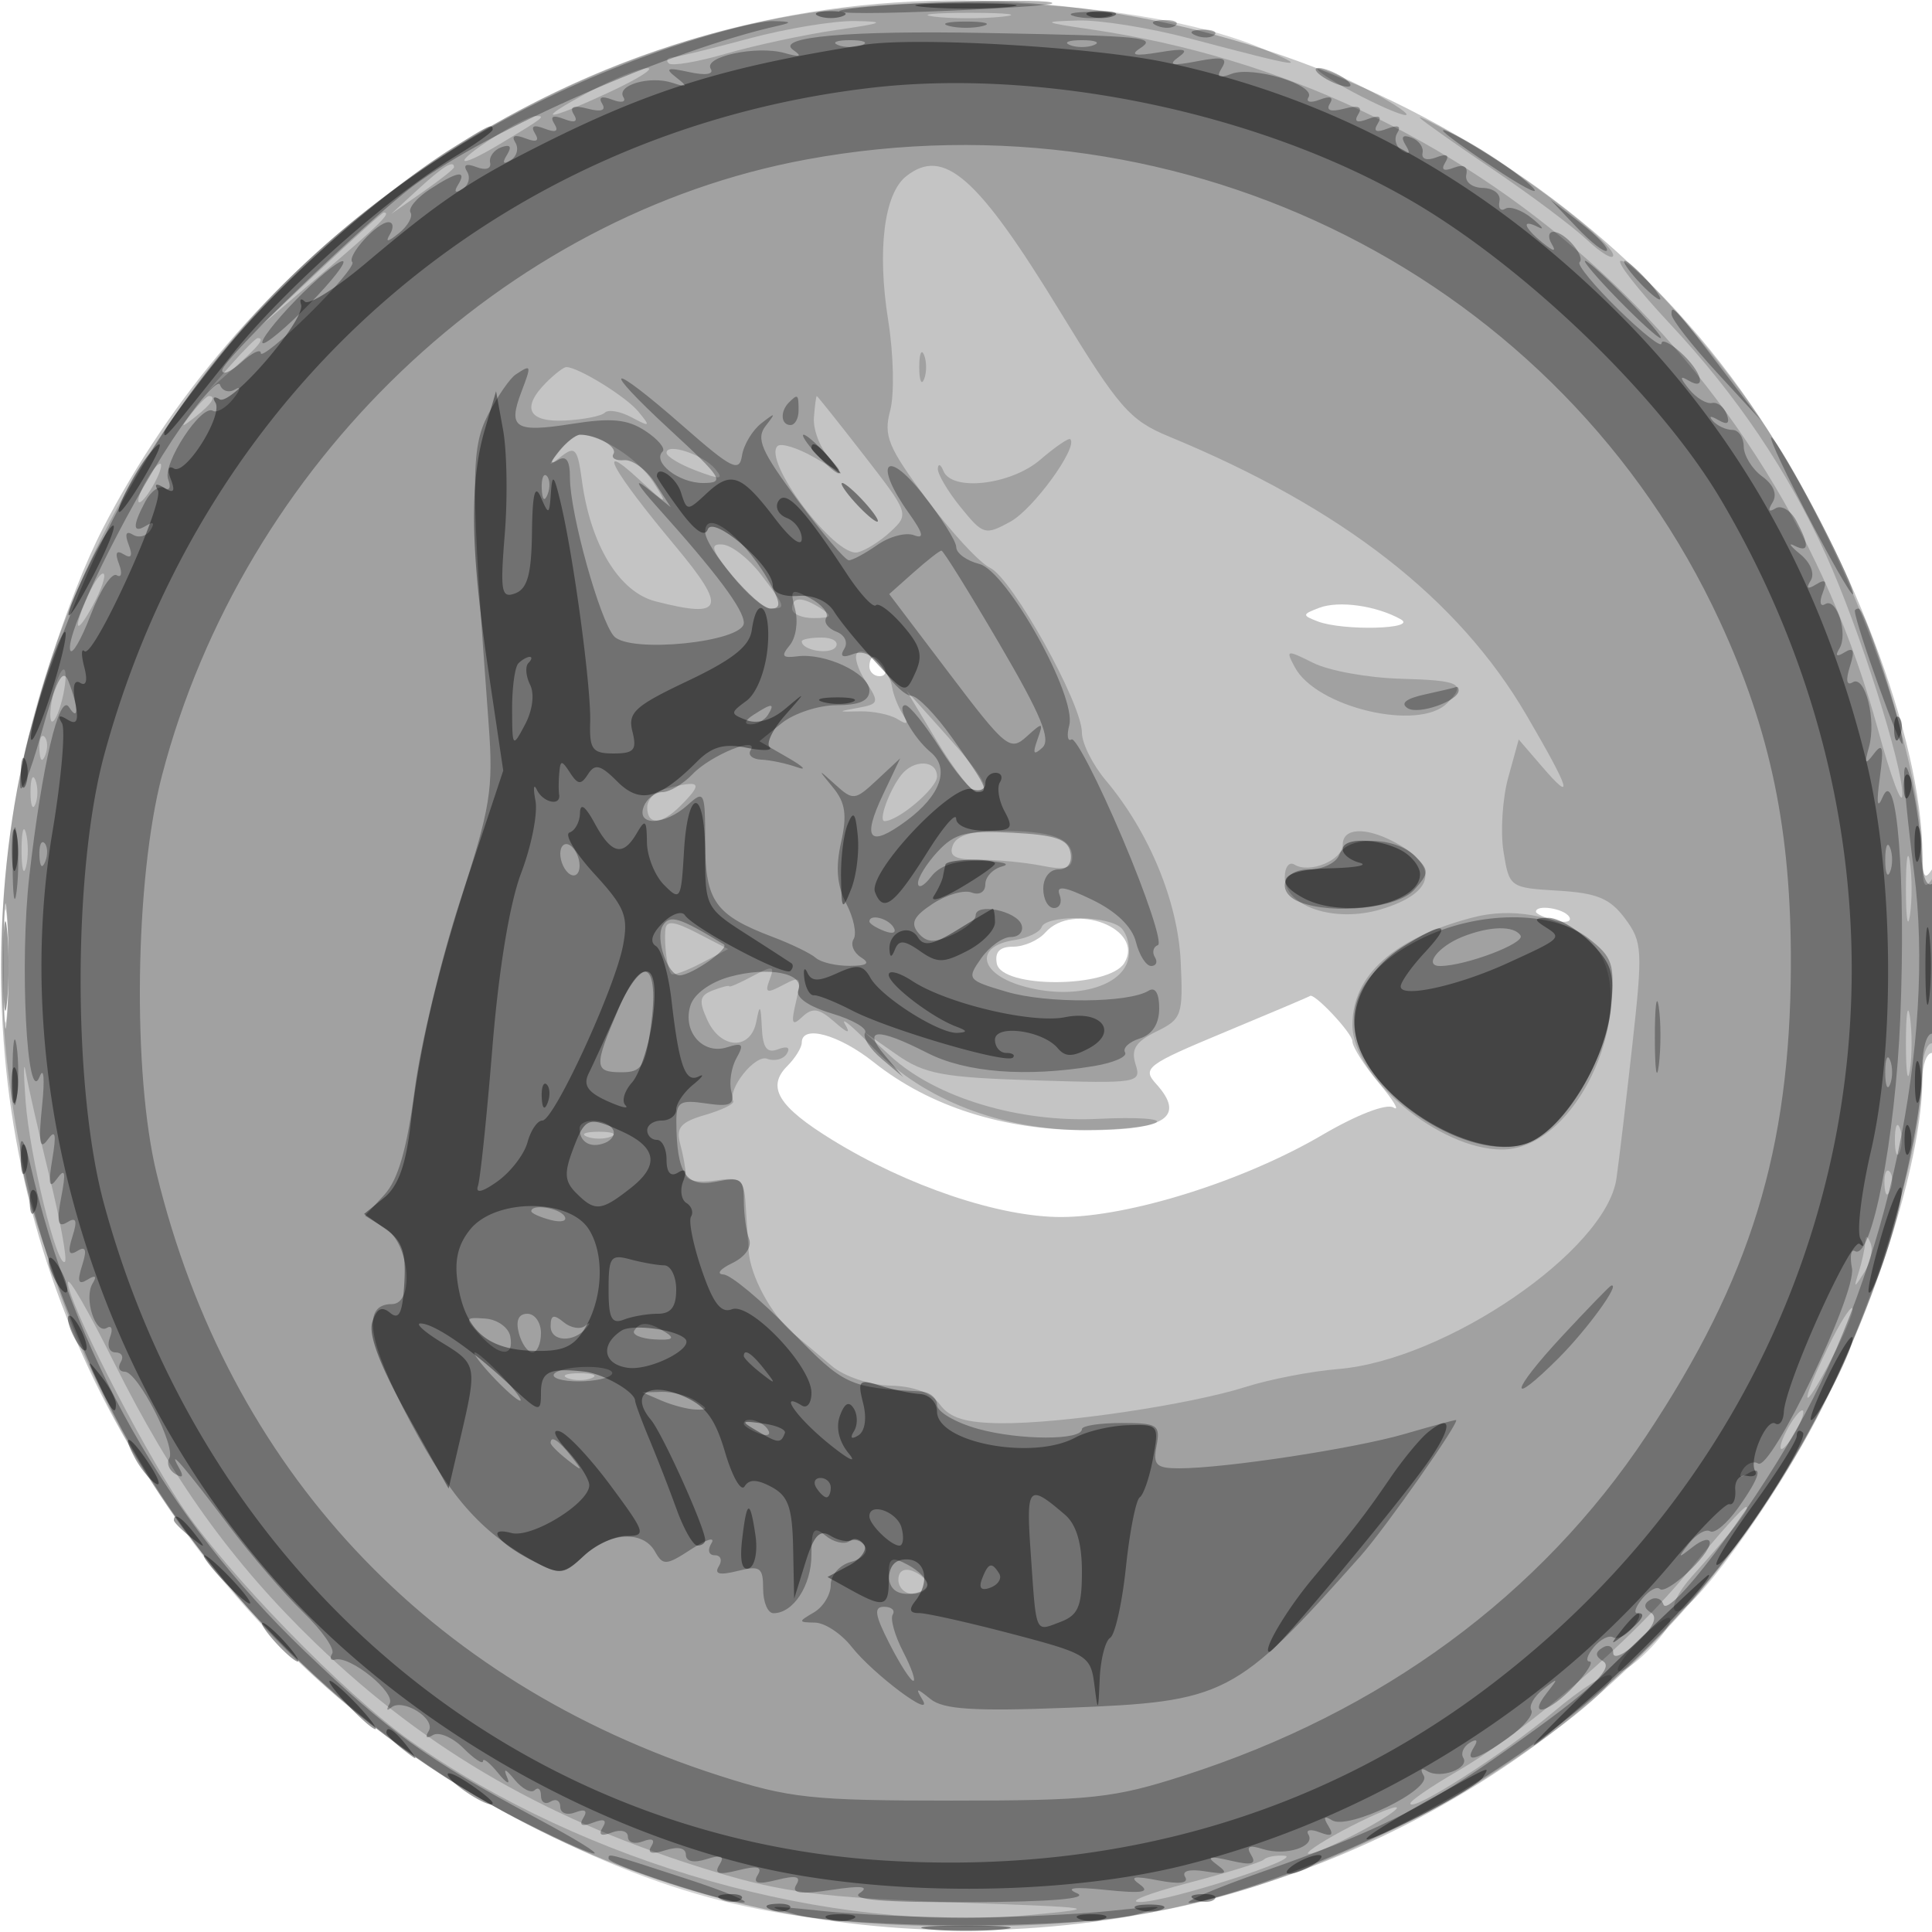 <svg xmlns="http://www.w3.org/2000/svg" width="200" height="200" fill="#000000"><path fill-opacity=".231" fill-rule="evenodd" d="M82 1.58C51.971 7.038 24.775 27.297 10.626 54.746c-3.602 6.987-7.72 19.883-9.134 28.605-5.343 32.942 4.864 64.282 28.546 87.649 48.053 47.414 128.135 34.545 158.687-25.5C194.632 133.89 199 119.543 199 111.75c0-1.512.45-2.75 1-2.75.603 0 .994-4.073.985-10.25-.011-6.987-.324-9.773-.985-8.75-.745 1.152-.973.805-.986-1.5-.065-12.178-7.541-31.779-17.819-46.716C160.15 11.195 119.574-5.25 82 1.58m54.573 61.34c-1.787.677-1.799.779-.168 1.405 2.622 1.007 10.44.806 8.595-.22-2.531-1.409-6.401-1.953-8.427-1.185M90 69c0 .55.477 1 1.059 1s.781-.45.441-1-.816-1-1.059-1-.441.45-.441 1M.37 100c0 5.775.165 8.138.367 5.25s.202-7.612 0-10.5S.37 94.225.37 100M159 94.383c0 .211.901.619 2.001.907 1.101.288 1.75.115 1.441-.383-.538-.871-3.442-1.313-3.442-.524m-50.789 2.155c-.71.804-2.205 1.462-3.324 1.462-1.399 0-1.928.546-1.697 1.75.5 2.595 11.604 2.546 13.201-.059 2.169-3.537-5.302-6.417-8.18-3.153m18.592 10.301c-8.11 3.375-8.592 3.737-7.129 5.353 3.084 3.408 1.016 4.808-7.105 4.808-8.661 0-16.332-2.441-22.118-7.039-3.616-2.874-7.451-3.92-7.451-2.032 0 .51-.674 1.602-1.497 2.425-2.18 2.18-.948 4.201 4.669 7.657 7.776 4.785 17.301 7.991 23.697 7.976 7.063-.016 18.874-3.727 26.978-8.477 3.621-2.122 6.684-3.303 7.412-2.858.683.418.003-.718-1.509-2.523s-2.75-3.758-2.75-4.338c0-.837-4.022-5.113-4.403-4.681-.053.061-4.011 1.739-8.794 3.729"/><path fill-opacity=".179" fill-rule="evenodd" d="M82.432 1.56C62.904 4.842 44.311 14.645 29.478 29.478 6.559 52.397-3.679 83.846 1.473 115.5c5.211 32.017 24.445 58.604 53.027 73.3 15.497 7.968 26.763 10.597 45.5 10.619 18.271.021 29.896-2.77 46.498-11.166 8.683-4.392 21.41-13.679 20.285-14.803-.378-.378-3.071 1.325-5.985 3.785-5.08 4.288-14.798 10.497-14.798 9.455 0-.275 2.138-1.742 4.75-3.261 7.475-4.345 18.365-13.769 24.15-20.899 2.914-3.591 5.548-6.53 5.854-6.53.567 0-1.261 2.341-5.652 7.24-1.351 1.506-2.121 3.075-1.711 3.485 1.209 1.209 10.371-11.348 15.096-20.69 5.719-11.305 10.513-27.313 10.513-35.1 0-1.614.45-2.935 1-2.935.596 0 .994-3.74.985-9.25-.011-6.342-.32-8.778-.985-7.75-.738 1.142-.973.739-.985-1.685-.056-11.729-7.737-32.627-17.023-46.315-4.543-6.696-12.8-16-14.199-16-.562 0 1.719 2.93 5.069 6.512 6.921 7.398 12.224 15.257 16.188 23.988 3.409 7.511 7.974 21.884 7.877 24.802-.041 1.209-1.177-1.852-2.526-6.802-10.483-38.478-42.142-66.664-81.364-72.441-5.188-.764-5.279-.823-1.447-.937 2.25-.067 7.425.761 11.5 1.84 11.735 3.106 12.717 3.244 7.606 1.072C119.84.418 98.403-1.125 82.432 1.56m14.296.162c1.775.221 4.925.224 7 .008 2.074-.217.622-.397-3.228-.402-3.85-.004-5.548.173-3.772.394M77.5 4c-3.85 1.037-7.412 1.911-7.917 1.942-.504.032-.665.31-.357.617.307.308 2.987-.147 5.955-1.009 2.968-.863 8.079-1.96 11.358-2.438 4.966-.723 5.294-.879 1.961-.932-2.2-.036-7.15.783-11 1.82M61 9.5c-5.902 3.16-4.629 3.166 2.151.01C66.093 8.14 67.825 7.035 67 7.055c-.825.019-3.525 1.12-6 2.445m79 0c2.475 1.325 4.95 2.41 5.5 2.41s-1.025-1.085-3.5-2.41-4.95-2.41-5.5-2.41 1.025 1.085 3.5 2.41m-88.75 4.615c-4.513 2.89-4.094 3.555.5.793 4.649-2.796 4.796-2.912 3.667-2.891-.504.009-2.379.953-4.167 2.098M147 12.213c.275.313 3.65 2.695 7.5 5.294s8.238 5.882 9.75 7.296 2.75 2.144 2.75 1.621c0-1.262-9.237-8.376-15.5-11.937-2.75-1.564-4.775-2.587-4.5-2.274m-103.694 7.36L40.5 22.146l3.25-2.261c1.788-1.244 3.25-2.401 3.25-2.573 0-.789-1.106-.112-3.694 2.261m50.497-1.323c-2.287 1.809-3.014 7.667-1.855 14.927.559 3.498.65 7.669.204 9.326-.704 2.614-.221 3.786 3.771 9.168 2.517 3.393 5.477 6.596 6.577 7.116 2.284 1.079 9.5 14.036 9.5 17.057 0 1.101 1.112 3.324 2.471 4.939 4.485 5.33 7.467 12.55 7.757 18.778.257 5.538.119 5.934-2.521 7.224-2.14 1.046-2.644 1.837-2.154 3.381.619 1.951.286 2.005-10.377 1.675-9.579-.297-11.45-.644-14.346-2.664l-3.33-2.323 2.701 2.483c4.666 4.289 13.281 6.891 21.479 6.486 3.949-.195 6.649-.017 6 .396s-3.976.757-7.392.766c-8.505.021-16.694-3.134-21.745-8.377-2.176-2.26-3.561-3.433-3.078-2.608.63 1.075.317 1.008-1.107-.236-1.585-1.387-2.25-1.488-3.301-.5-1.075 1.01-1.194.724-.654-1.566.606-2.569.494-2.713-1.348-1.727-1.685.901-1.908.81-1.381-.564.554-1.443.342-1.486-1.772-.354-1.321.707-2.402 1.18-2.402 1.051 0-.128-.761.059-1.69.416-1.396.535-1.499 1.07-.59 3.064 1.398 3.069 4.496 3.17 5.074.166.358-1.857.457-1.751.57.607.102 2.143.524 2.708 1.688 2.261.944-.362 1.296-.181.899.462-.359.581-1.276.817-2.037.525-1.243-.477-4.124 3.133-3.508 4.395.135.275-1.172.912-2.904 1.416-2.54.738-3.04 1.318-2.589 3 .308 1.146.566 2.569.573 3.161.008.626 1.27.892 3.014.636 2.707-.397 3.018-.16 3.185 2.424l.315 4.863c.168 2.571 2.327 6.584 4.573 8.5.967.825 2.792 2.365 4.055 3.422 1.298 1.086 3.93 1.963 6.053 2.017 2.438.061 4.238.752 5.128 1.969 1.007 1.377 2.673 1.888 6.281 1.924 6.242.062 19.565-1.915 25.41-3.771 2.475-.785 6.75-1.611 9.5-1.835 11.152-.908 27.769-12.276 28.833-19.726.275-1.925 1.02-8.187 1.655-13.916 1.079-9.733 1.029-10.585-.768-13-1.549-2.082-2.9-2.642-6.951-2.882-4.966-.294-5.036-.345-5.627-4.038-.329-2.057-.109-5.511.489-7.676l1.087-3.936 2.391 2.78c3.406 3.96 2.972 2.513-1.586-5.293-7.052-12.074-19.084-21.452-37.023-28.855-4.055-1.673-5.171-2.956-11.293-12.982-8.511-13.938-12.025-17.021-15.904-13.952m-60.824 9.828L26.5 34.157l6.75-5.756C39.356 23.194 40.564 22 39.729 22c-.15 0-3.187 2.735-6.75 6.078m-9.055 9.672L21.5 40.5l2.75-2.424C26.82 35.81 27.459 35 26.674 35c-.179 0-1.416 1.237-2.75 2.75m71.234.25c0 1.375.227 1.938.504 1.25.278-.687.278-1.812 0-2.5-.277-.687-.504-.125-.504 1.25m-38.587 1.571c-2.642 2.643-1.911 4.153 1.916 3.962 1.918-.095 3.777-.464 4.131-.818.355-.355 1.598-.137 2.763.484 1.936 1.031 1.996.979.692-.601C64.797 41.051 59.852 38 58.621 38c-.263 0-1.185.707-2.05 1.571M19.872 42.75c-1.243 1.586-1.208 1.621.378.378C21.916 41.821 22.445 41 21.622 41c-.207 0-.995.788-1.75 1.75m64.386.471c-.092 1.222.593 3.062 1.522 4.089 1.648 1.82 1.611 1.821-1.481.047-1.743-1.001-3.46-1.529-3.815-1.174-1.548 1.548 5.956 11.506 8.286 10.996.806-.176 2.348-1.143 3.426-2.147 1.936-1.804 1.9-1.905-2.778-7.93C86.812 43.746 84.622 41 84.552 41s-.202 1-.294 2.221M57.872 46.75c-1.219 1.555-1.192 1.609.245.488 1.414-1.104 1.68-.791 2.122 2.5.899 6.683 3.86 11.547 7.616 12.512 7.08 1.818 7.456.752 2.029-5.75-6.461-7.74-8.3-11.063-3.876-7 3.109 2.855 3.187 2.874 1.616.404C66.129 47.555 62.196 45 60.075 45c-.456 0-1.448.788-2.203 1.75m49.822.835c-3.04 2.617-9.159 3.327-10.032 1.165-.277-.687-.537-.8-.578-.25s1.019 2.35 2.355 4c2.329 2.875 2.544 2.937 5.164 1.5 2.375-1.303 7.024-7.71 6.194-8.535-.163-.162-1.56.792-3.103 2.12M69 46.874c0 .378 1.383 1.21 3.073 1.848 2.539.958 2.881.928 1.968-.173C72.809 47.065 69 45.8 69 46.874M15 50c-.589 1.1-.845 2-.57 2s.981-.9 1.57-2 .845-2 .57-2-.981.9-1.57 2m73.5 2c.995 1.1 2.035 2 2.31 2s-.315-.9-1.31-2-2.035-2-2.31-2 .315.9 1.31 2m-12.697 7.62c1.483 1.859 3.26 3.38 3.947 3.38 1.655 0 1.618-.13-1-3.556-1.237-1.619-3.014-3.003-3.947-3.074-1.37-.105-1.177.522 1 3.25M9.162 61.543c-1.675 3.677-1.355 4.462.456 1.119.846-1.562 1.351-3.026 1.123-3.255-.229-.228-.939.733-1.579 2.136M82 63c0 .55 1.013.993 2.25.985 1.819-.013 1.963-.201.75-.985-1.939-1.253-3-1.253-3 0m1 3.393c0 .949 2.993 1.427 3.527.563.325-.526-.336-.956-1.468-.956S83 66.177 83 66.393m5.743 1.198c-.352.351.043 1.679.876 2.951 1.425 2.174 1.377 2.337-.802 2.735-2.169.395-2.157.418.184.36 1.375-.035 3.132.327 3.904.804 1.05.649 1.183.513.528-.536-.482-.773-.972-2.034-1.088-2.802-.282-1.863-2.798-4.316-3.602-3.512m45.295 1.479c2.229 4.167 12.82 6.672 15.762 3.73 2.036-2.036 1.405-2.367-4.855-2.54-3.33-.093-7.376-.828-8.992-1.633-2.792-1.393-2.887-1.372-1.915.443M5.571 71.571c-.367 1.466-.475 2.858-.24 3.094.236.235.73-.771 1.098-2.236.367-1.466.475-2.858.24-3.094-.236-.235-.73.771-1.098 2.236m91.437 5.179c1.74 2.888 3.575 5.25 4.078 5.25 1.652 0 .884-1.439-3.206-6l-4.035-4.5zm-92.929.833c.048 1.165.285 1.402.604.605.289-.722.253-1.585-.079-1.917s-.568.258-.525 1.312m89.199 2.667C92.043 81.846 90.907 85 91.567 85 92.983 85 97 81.588 97 80.385c0-1.726-2.424-1.814-3.722-.135M3.158 82c0 1.375.227 1.938.504 1.25.278-.687.278-1.812 0-2.5-.277-.687-.504-.125-.504 1.25m65.592-.311c-.963.252-1.75 1.1-1.75 1.884 0 1.874 1.472 1.812 3.429-.144 2.444-2.445 2.157-2.742-1.679-1.74M2.232 88c0 1.925.206 2.713.457 1.75.252-.963.252-2.537 0-3.5-.251-.963-.457-.175-.457 1.75m96.406-.5c-.441 1.149.207 1.5 2.768 1.5 1.839 0 4.75.281 6.469.625 2.402.48 3.125.274 3.125-.893 0-1.959-2.116-2.732-7.475-2.732-2.91 0-4.498.488-4.887 1.5M139 87.433c0 1.606-3.437 3.033-4.991 2.073-.555-.343-1.009.248-1.009 1.314 0 3.025 5.166 4.746 9.948 3.314 5.602-1.679 6.148-4.468 1.368-6.984-2.981-1.569-5.316-1.445-5.316.283M197.3 92c0 3.025.187 4.263.416 2.75s.229-3.987 0-5.5-.416-.275-.416 2.75M.36 100c0 5.225.169 7.362.375 4.75s.206-6.888 0-9.5S.36 94.775.36 100m152.14-5.034c-8.193 2.133-12.5 5.969-12.5 11.134 0 5.399 9.005 12.9 15.487 12.9 8.554 0 15.23-17.309 8.513-22.073-3.124-2.216-7.594-2.978-11.5-1.961m-83.618 1.258c-.148 1.587.202 4.166.625 4.604.174.181 1.566-.326 3.093-1.127l2.777-1.455-3.188-1.648c-2.417-1.25-3.218-1.34-3.307-.374m38.951-.253c-.183.534-1.458 1.141-2.833 1.349-4.096.618-3.679 3.396.706 4.71 5.312 1.592 10.677.157 11.131-2.976.186-1.28-.264-2.709-1-3.176-1.838-1.165-7.595-1.098-8.004.093M197.3 108c0 3.025.187 4.263.416 2.75s.229-3.987 0-5.5-.416-.275-.416 2.75M2.65 114c.422 5.698 3.291 17.392 4.075 16.609.245-.245-.473-4.195-1.594-8.777C4.009 117.249 2.9 112.375 2.666 111s-.241-.025-.016 3m193.508 4c0 1.375.227 1.938.504 1.25.278-.687.278-1.812 0-2.5-.277-.687-.504-.125-.504 1.25m-135.408-.338c.688.278 1.813.278 2.5 0 .688-.277.125-.504-1.25-.504s-1.937.227-1.25.504m134.329 4.921c.048 1.165.285 1.402.604.605.289-.722.253-1.585-.079-1.917s-.568.258-.525 1.312m-2 6.085c-.043.643-.338 1.993-.655 3-.547 1.741-.518 1.744.571.044.631-.983.925-2.333.655-3-.355-.875-.514-.887-.571-.044M7.034 132.76c-.051 1.897 7.333 16.446 11.658 22.969 4.615 6.96 16.966 19.668 23.808 24.497 18.081 12.759 43.54 19.947 63.885 18.036 7.863-.738 7.618-.78-7.885-1.339-13.214-.476-17.48-1.026-24.5-3.154-16.941-5.136-29.721-12.451-41.321-23.649-8.677-8.375-14.907-17.058-20.895-29.12-2.593-5.225-4.731-8.933-4.75-8.24m182.155 6.789c-3.013 6.2-2.677 7.068.426 1.103 1.388-2.666 2.352-5.019 2.142-5.228s-1.365 1.647-2.568 4.125M58.75 142.662c.688.278 1.813.278 2.5 0 .688-.277.125-.504-1.25-.504s-1.937.227-1.25.504M185 148c-.589 1.1-.845 2-.57 2s.981-.9 1.57-2 .845-2 .57-2-.981.9-1.57 2m-92 15.531c0 .808.675 1.469 1.5 1.469s1.5-.402 1.5-.893-.675-1.152-1.5-1.469c-.914-.35-1.5-.001-1.5.893m76.49 6.479c-1.575 1.645-2.408 2.99-1.851 2.99 1.286 0 5.869-4.826 5.209-5.486-.272-.271-1.783.852-3.358 2.496M139 189.5c-2.475 1.325-4.05 2.41-3.5 2.41s3.025-1.085 5.5-2.41 4.05-2.41 3.5-2.41-3.025 1.085-5.5 2.41m-8.17 3.004c-.278.277-3.84 1.377-7.917 2.445s-6.288 1.943-4.913 1.946c2.864.005 17.325-4.643 14.917-4.795-.871-.055-1.81.127-2.087.404"/><path fill-opacity=".298" fill-rule="evenodd" d="M87.5.981c-2.2.384 1.625.483 8.5.221 6.875-.263 12.687-.641 12.917-.84.724-.629-17.236-.11-21.417.619m23.75.708c.963.252 2.537.252 3.5 0 .963-.251.175-.457-1.75-.457s-2.713.206-1.75.457M69.314 4.935c-25.855 8.831-45.687 25.622-57.573 48.744-4.673 9.092-9.8 23.746-9.664 27.623.043 1.209 1.016-1.159 2.163-5.263 1.597-5.712 2.266-7.001 2.853-5.5 1.034 2.644 1.07 4.266.059 2.673-1.011-1.594-2.815 6.064-4.115 17.465-1.024 8.975-.25 24.109 1.063 20.784.436-1.105.547.221.254 3.039-.388 3.74-.247 4.622.562 3.5.823-1.141.942-.663.498 2-.444 2.666-.324 3.143.5 2 .821-1.137.925-.677.429 1.905-.501 2.605-.358 3.222.608 2.625.94-.581 1.081-.205.549 1.47-.519 1.635-.382 2.045.5 1.5s1.019-.135.5 1.5c-.531 1.674-.391 2.051.547 1.471.824-.509 1.012-.376.543.383-.939 1.519.282 5.343 1.471 4.609.504-.312.648.131.321.985-.329.856-.073 1.552.57 1.552.641 0 .888.45.548 1s-.151 1 .421 1c1.337 0 5.331 7.783 4.601 8.965-.305.493-.028 1.222.616 1.62.791.489.911.268.37-.68-1.28-2.244.686.046 5.23 6.095 2.273 3.025 5.72 7.034 7.659 8.908 1.939 1.875 3.284 3.799 2.99 4.275-.295.477-.165.755.289.619 1.524-.457 6.315 3.403 5.655 4.557-.358.628-.295.819.14.426 1.171-1.057 4.699 1.131 3.902 2.42-.403.653-.226.822.436.413.615-.38 2.034.225 3.155 1.346S50 182.689 50 182.309s.708.182 1.574 1.25c.866 1.067 1.283 1.266.926.441q-.65-1.502.775.234c.782.954 1.716 1.442 2.074 1.084s.651-.1.651.574.45.948 1 .608 1-.093 1 .548c0 .643.696.899 1.552.57 1.014-.389 1.304-.193.836.563-.483.781-.157.944 1 .5 1.156-.443 1.482-.28 1 .5q-.718 1.16.948.52c.916-.351 1.664-.155 1.664.437s.698.808 1.552.48c.973-.373 1.299-.186.875.501q-.68 1.096 1.448.421c1.314-.418 2.125-.242 2.125.46s.811.878 2.125.46c1.557-.494 1.918-.339 1.351.579-.582.941-.095 1.082 1.959.567 1.98-.497 2.531-.36 2 .5-.532.859.019.997 2 .5 1.988-.499 2.532-.361 1.996.506-.55.89.381 1.023 3.666.526 3.076-.466 3.951-.365 2.903.332-1.036.69 2.525.982 11.5.944 8.252-.034 12.269-.371 11-.921-1.312-.569-.28-.688 3-.347 3.74.388 4.622.247 3.5-.562-1.136-.819-.674-.922 1.905-.427 2.195.422 3.184.295 2.781-.356-.385-.623.422-.845 2.094-.578 2.174.346 2.419.211 1.22-.675-1.167-.863-.857-.959 1.399-.433 2.186.51 2.709.368 2.125-.576-.559-.905-.223-1.078 1.21-.623 2.358.748 5.484-.254 4.708-1.509-.3-.486.226-.588 1.17-.226 1.256.483 1.497.304.898-.666-.557-.899-.434-1.086.382-.581 1.683 1.039 10.379-3.186 9.497-4.614-.406-.656-.252-.854.366-.471 1.36.84 4.399-.291 3.723-1.385-.281-.454.016-1.151.66-1.549.731-.452.903-.291.457.43-1.077 1.744.263 1.392 3.512-.921 1.604-1.143 2.691-2.442 2.416-2.887-.276-.446.282-1.424 1.238-2.174 1.574-1.233 1.609-1.197.367.387-2.105 2.683.216 2.078 2.872-.75 1.292-1.375 1.99-2.5 1.552-2.5s-.241-.67.439-1.489 1.584-1.274 2.009-1.011 1.329-.192 2.009-1.011.901-1.489.491-1.489-.176-.686.52-1.524 1.505-1.284 1.798-.991c.669.669 5.182-3.496 5.182-4.782 0-.521-.788-.33-1.75.425-1.584 1.242-1.62 1.207-.387-.367.75-.956 1.728-1.514 2.174-1.238.445.275 1.744-.812 2.887-2.416 2.313-3.249 2.665-4.589.921-3.512-.721.446-.882.274-.43-.457.398-.644 1.113-.93 1.589-.636 1.337.827 10.205-17.63 9.711-20.214-.234-1.225-.101-2.026.297-1.781 1.723 1.065 4.198-11.639 4.707-24.161.587-14.432-.357-26.283-1.82-22.846q-.853 2.004-.301-2c.431-3.128.303-3.673-.589-2.5-.936 1.231-1.031 1.112-.534-.665.786-2.809-.396-7.502-1.689-6.703-.627.388-.734-.222-.286-1.632.531-1.674.391-2.051-.547-1.471-.824.509-1.012.376-.543-.383.939-1.519-.282-5.343-1.471-4.609-.505.313-.621-.203-.258-1.149.483-1.256.304-1.497-.666-.898-.907.561-1.086.434-.569-.402.439-.712-.018-1.85-1.096-2.729-1.017-.829-1.287-1.222-.6-.874 1.526.773 1.585.009.2-2.579-.578-1.079-1.547-1.655-2.155-1.279-.712.44-.817.218-.297-.624.511-.826.112-1.815-1.084-2.689-1.04-.761-1.896-2.154-1.903-3.096-.006-.942-.536-1.714-1.178-1.715s-1.541-.413-2-.913c-.492-.538-.268-.583.547-.111.949.55 1.222.366.875-.59-.278-.764-.968-1.291-1.534-1.171s-1.635-.529-2.375-1.442c-.947-1.168-.976-1.437-.096-.909 1.99 1.196 1.447-.878-.75-2.867-1.1-.995-2-1.422-2-.947s-2.016-1.115-4.479-3.532c-2.464-2.418-4.267-4.608-4.009-4.867.634-.634-1.518-3.154-2.693-3.154-.516 0-.599.563-.186 1.25.51.849.209.81-.941-.122-1.983-1.609-2.233-2.52-.442-1.613.688.348.396-.061-.647-.909s-2.292-1.298-2.775-1-.754-.053-.603-.782c.153-.738-.609-1.345-1.725-1.371-1.125-.026-1.873-.626-1.709-1.372.186-.847-.285-1.105-1.302-.715-1.05.403-1.349.216-.877-.547q.715-1.158-.936-.525c-.954.366-1.551.174-1.414-.455.131-.599-.387-1.316-1.151-1.594-.932-.338-1.128-.082-.596.78.525.848.397 1.038-.377.56-.644-.398-.864-1.219-.49-1.824.442-.715.079-.87-1.036-.442-1.156.443-1.482.28-1-.5.483-.781.157-.944-1-.5-1.148.44-1.481.279-1.008-.488.482-.78.019-.966-1.449-.582-1.396.365-1.923.185-1.492-.512.425-.688.045-.839-1.051-.418-.944.362-1.463.25-1.155-.25.788-1.275-5.767-3.271-7.968-2.426-1.351.518-1.607.357-.998-.629.646-1.045.097-1.187-2.586-.671-2.582.496-3.042.392-1.905-.429 1.143-.824.666-.944-2-.5-2.485.414-3.065.298-2-.4 1.789-1.173.671-1.285-16-1.603-14.126-.27-21.832.414-19.879 1.766.975.674.713.766-.893.314-2.895-.815-8.435.365-7.653 1.63.356.577-.537.712-2.241.338-2.292-.502-2.547-.396-1.334.554 1.268.994 1.208 1.08-.391.559-2.354-.769-5.835.253-5.072 1.489.313.505-.203.621-1.149.258-1.096-.421-1.476-.27-1.051.418.431.697-.096.877-1.492.512-1.468-.384-1.931-.198-1.449.582.473.767.14.928-1.008.488-1.157-.444-1.483-.281-1 .5.482.78.156.943-1 .5-1.157-.444-1.483-.281-1 .5.482.78.156.943-1 .5-1.115-.428-1.478-.273-1.036.442.374.605.154 1.426-.49 1.824-.774.478-.902.288-.377-.56.532-.862.336-1.118-.596-.78-.764.278-1.282.995-1.151 1.594.137.629-.46.821-1.414.455-1.061-.407-1.409-.24-.972.467.374.605.154 1.426-.49 1.824-.731.452-.903.291-.457-.43.989-1.602-.036-1.443-2.932.454-1.351.886-2.24 1.96-1.975 2.387.264.428-.276 1.391-1.201 2.141-1.156.937-1.446.973-.93.113.413-.687.344-1.25-.153-1.25-1.182 0-4.36 3.52-3.739 4.141.263.264-1.761 2.686-4.498 5.382S27 37.034 27 36.557s-.9-.052-2 .943-2 1.37-2 .832c0-1.074 14.939-15.476 19.827-19.113 7.79-5.798 26.631-14.07 37.673-16.54 1.573-.351 1.466-.457-.5-.494-1.375-.025-6.184 1.212-10.686 2.75M98.25 2.689c.963.252 2.537.252 3.5 0 .963-.251.175-.457-1.75-.457s-2.713.206-1.75.457m21.563-.006c.721.289 1.584.253 1.916-.079s-.258-.568-1.312-.525c-1.165.048-1.402.285-.604.604m4 1c.721.289 1.584.253 1.916-.079s-.258-.568-1.312-.525c-1.165.048-1.402.285-.604.604m-37.063.979c.688.278 1.813.278 2.5 0 .688-.277.125-.504-1.25-.504s-1.937.227-1.25.504m24 0c.688.278 1.813.278 2.5 0 .688-.277.125-.504-1.25-.504s-1.937.227-1.25.504M137 8c.825.533 1.95.969 2.5.969s.325-.436-.5-.969-1.95-.969-2.5-.969-.325.436.5.969m12.5 5.68c.55.55 3.25 2.463 6 4.25s4.1 2.377 3 1.311c-1.1-1.067-3.8-2.979-6-4.25s-3.55-1.861-3-1.311m-66 2.826c-31.383 5.78-58.295 31.497-66.731 63.769-2.812 10.757-3.081 30.844-.552 41.225 7.443 30.548 28.068 52.622 58.22 62.307 7.294 2.344 9.59 2.591 24.063 2.591 14.48 0 16.768-.247 24.077-2.595 20.443-6.566 36.892-18.662 47.87-35.199 10.776-16.235 14.866-29.539 14.943-48.604.056-13.966-2.083-24.315-7.388-35.755-16.423-35.409-55.17-54.983-94.502-47.739m79.72 7.027c1.496 1.573 2.899 2.66 3.118 2.414s-1.005-1.533-2.72-2.861l-3.118-2.414zM30.616 31.066c-2.136 2.2-3.683 4.2-3.438 4.446.246.245 2.425-1.569 4.843-4.033 2.417-2.463 3.964-4.464 3.437-4.445-.527.018-2.706 1.833-4.842 4.032M167.5 31c2.148 2.2 4.131 4 4.406 4s-1.258-1.8-3.406-4-4.131-4-4.406-4 1.258 1.8 3.406 4m2-2c.995 1.1 2.035 2 2.31 2s-.315-.9-1.31-2-2.035-2-2.31-2 .315.9 1.31 2m3.538 3.55c.022.522 2.109 3.2 4.639 5.95l4.601 5-3.81-5c-5.049-6.627-5.476-7.094-5.43-5.95M53.39 38.765c-.611.404-1.903 2.28-2.871 4.169-1.813 3.536-1.806 6.757.069 32.066.498 6.73.191 8.616-2.995 18.368-1.952 5.977-4.056 14.752-4.675 19.5-.796 6.1-1.713 9.27-3.127 10.808l-2.001 2.176 2.105 1.315c2.507 1.565 3.045 7.833.672 7.833-3.146 0-2.539 3.827 1.945 12.255 4.278 8.042 7.495 11.583 13.332 14.675 2.021 1.07 2.652.953 4.565-.844 2.65-2.49 6.142-2.711 7.397-.468.823 1.471 1.163 1.448 3.761-.25 1.571-1.028 2.509-1.305 2.085-.618-.44.714-.291 1.25.348 1.25.615 0 .799.516.41 1.146-.499.806.076.949 1.941.481 2.34-.588 2.649-.372 2.649 1.854 0 1.385.482 2.519 1.071 2.519 2.058 0 3.929-2.882 3.929-6.051 0-2.683.233-3.001 1.456-1.985.801.664 1.895.937 2.431.606s1.276-.115 1.645.481c.375.608-.253 1.325-1.431 1.633-1.171.306-2.101 1.361-2.101 2.383 0 1.008-.787 2.292-1.75 2.853-1.64.955-1.633 1.021.106 1.05 1.021.016 2.728 1.138 3.793 2.493 2.251 2.861 8.635 7.631 7.34 5.484-.75-1.244-.633-1.252.834-.063 1.325 1.076 4.472 1.278 14.083.908 16.521-.636 17.456-1.118 30.414-15.684 2.606-2.928 10.45-14.108 9.899-14.108-.196 0-2.575.647-5.287 1.437-5.191 1.513-18.634 3.563-23.366 3.563-2.387 0-2.724-.338-2.34-2.346.411-2.152.11-2.346-3.639-2.346-2.248 0-4.087.285-4.087.633 0 1.176-6.47 1.161-10.75-.024-2.338-.647-4.25-1.765-4.25-2.485 0-.719-.787-1.349-1.75-1.398-7.387-.384-7.85-.601-13.36-6.266-3.085-3.172-6.235-5.798-7-5.836-.764-.037-.359-.564.901-1.171 1.354-.652 2.07-1.68 1.75-2.514-.297-.776-.541-2.555-.541-3.954 0-2.272-.309-2.481-2.895-1.964-3.085.617-4.061-.86-4.091-6.192-.012-2.073.365-2.308 3.06-1.913 2.515.369 2.994.143 2.631-1.244-.244-.933-.004-2.48.532-3.439.814-1.454.65-1.64-.99-1.12-2.501.794-4.626-1.652-3.772-4.342.377-1.189 2.044-2.404 4.058-2.961 4.017-1.109 7.781-.378 7.106 1.38-.289.754 1.062 1.695 3.472 2.417 2.171.651 3.719 1.55 3.441 2-.277.45.497 1.665 1.722 2.701L93.5 111.5l-1.905-2.25c-2.382-2.813-.796-2.903 4.405-.25 3.993 2.037 10.183 2.526 17.23 1.361 2.052-.339 3.508-.976 3.236-1.417-.272-.44.411-1.088 1.519-1.439 1.31-.416 2.015-1.512 2.015-3.131 0-1.548-.414-2.236-1.093-1.817-2.073 1.282-10.524 1.345-14.705.111-4.069-1.202-4.146-1.303-2.64-3.453.853-1.218 2.238-2.215 3.078-2.215s1.341-.562 1.115-1.25c-.478-1.451-4.755-2.333-4.755-.98 0 .5-1.091 1.406-2.424 2.013-1.862.849-2.677.8-3.518-.213-.833-1.004-.476-1.721 1.505-3.02 1.429-.936 3.237-1.457 4.018-1.157.808.31 1.419-.057 1.419-.851 0-.767.787-1.601 1.75-1.853.963-.251 0-.509-2.14-.573-2.634-.079-4.318.449-5.218 1.634-.731.963-1.343 1.272-1.36.689s.905-2.068 2.051-3.298c1.765-1.894 2.949-2.19 7.74-1.938 4.45.234 5.729.67 5.991 2.047.203 1.066-.282 1.75-1.241 1.75-.906 0-1.573.847-1.573 2 0 1.1.498 2 1.107 2s.87-.616.581-1.37c-.387-1.01.5-.875 3.378.516 2.488 1.202 4.13 2.787 4.527 4.37.343 1.366 1.052 2.484 1.574 2.484.523 0 .697-.412.386-.915s-.17-1.065.314-1.25c.484-.184-1.165-5.152-3.663-11.039-2.499-5.888-4.875-10.5-5.28-10.249s-.511-.409-.235-1.467c.787-3.007-6.455-15.983-9.32-16.702-1.303-.327-2.373-1.109-2.379-1.736-.005-.628-1.58-3.118-3.5-5.533-3.828-4.816-5.054-3.115-1.427 1.979 1.518 2.132 1.662 2.744.546 2.316-.834-.32-2.537.133-3.785 1.007S88.249 58 87.876 58c-.374 0-2.742-2.775-5.262-6.167-3.829-5.153-4.38-6.426-3.348-7.75 1.08-1.386 1.024-1.418-.456-.26-.929.727-1.829 2.231-2 3.343-.271 1.763-1.047 1.374-6.118-3.073-7.755-6.8-8.757-6.446-1.28.452C74.783 49.501 75.091 50 72.784 50c-2.524 0-5.294-2.157-4.189-3.262.318-.318-.489-1.277-1.793-2.132-1.858-1.217-3.506-1.374-7.617-.724-5.865.927-6.638.438-5.217-3.298 1.074-2.824 1.05-2.896-.578-1.819m-35.572 6.811C12.823 53.15 6.732 65.695 7.268 67.305c.186.558 1.14-1.086 2.12-3.652s2.189-4.415 2.686-4.107.607-.214.245-1.158c-.444-1.157-.281-1.483.5-1 .78.482.943.156.5-1-.428-1.115-.273-1.478.442-1.036.605.374 1.426.154 1.824-.49.452-.731.291-.903-.43-.457q-2.153 1.328-.105-2.499c.578-1.079 1.473-1.701 1.989-1.382s.682-.088.369-.903c-.618-1.611 3.448-7.828 4.638-7.093.4.248 1.341-.306 2.091-1.231s.839-1.367.198-.983c-.64.384-1.341.168-1.557-.481-.217-.649-2.449 1.936-4.96 5.743m63.849-3.909c-.932.932-.832 2.333.166 2.333.459 0 .834-.675.834-1.5 0-1.699-.073-1.76-1-.833M186.76 52.664c2.607 5.04 4.881 9.024 5.054 8.852.439-.435-6.31-13.583-8.222-16.016-.864-1.1.561 2.124 3.168 7.164M57.872 46.692c-.932 1.15-.971 1.451-.122.941.871-.523 1.25.03 1.25 1.823 0 3.655 3.094 14.785 4.56 16.404 1.642 1.814 13.44.601 13.44-1.381 0-1.378-2.827-5.162-8.929-11.954-2.073-2.307-2.536-3.146-1.105-2l2.466 1.975-1.618-2.5c-.89-1.375-2.332-2.438-3.205-2.363s-1.37-.215-1.104-.645c.456-.738-1.726-1.992-3.464-1.992-.438 0-1.414.761-2.169 1.692M84.5 47c.995 1.1 2.035 2 2.31 2s-.315-.9-1.31-2-2.035-2-2.31-2 .315.9 1.31 2m-28.421 3.583c.048 1.165.285 1.402.604.605.289-.722.253-1.585-.079-1.917s-.568.258-.525 1.312M88.5 52c.995 1.1 2.035 2 2.31 2s-.315-.9-1.31-2-2.035-2-2.31-2 .315.9 1.31 2M73 55.053C73 56.719 78.363 63 79.785 63c1.01 0 1.037-.482.125-2.25-2.416-4.687-6.91-8.391-6.91-5.697m21.581 4.197-2.53 2.25 6.207 8.195c5.864 7.743 6.306 8.105 8.017 6.556 1.694-1.533 1.767-1.513 1.121.305-.525 1.478-.403 1.68.51.841.917-.843-.131-3.376-4.448-10.75C100.352 61.341 97.653 57 97.461 57s-1.488 1.013-2.88 2.25m-12.269 3.834c.332 1.272.082 2.942-.557 3.711-.933 1.125-.778 1.35.792 1.146C85.442 67.565 90 69.727 90 71.475 90 72.542 88.981 73 86.611 73c-1.864 0-4.427.84-5.694 1.866l-2.305 1.867 2.944 1.697c1.619.934 2.044 1.379.944.989-1.1-.389-2.754-.739-3.677-.778-.922-.038-1.428-.471-1.124-.962.981-1.588-4.134.501-5.988 2.445C70.727 81.156 69.313 82 68.568 82s-1.613.675-1.93 1.5c-.788 2.055 2.205 1.952 4.533-.155C72.922 81.761 73 81.925 73 87.19c0 6.096 1.037 7.548 7 9.806 1.925.728 3.927 1.702 4.45 2.164.522.462 2.097.833 3.5.825 1.841-.011 2.167-.258 1.172-.889-.758-.48-1.098-1.326-.755-1.88.342-.554.002-2.203-.755-3.663-.968-1.866-1.131-3.751-.548-6.335.642-2.849.454-4.134-.834-5.698-1.612-1.958-1.605-1.967.254-.284 1.827 1.655 2.028 1.632 4.311-.5L93.19 78.5l-1.774 3.737c-2.224 4.685-1.433 5.575 2.422 2.725 3.536-2.615 4.525-5.416 2.504-7.093-1.858-1.542-3.654-4.87-2.627-4.867.432.001 2.064 2.026 3.627 4.5S100.63 82 101.175 82c1.257 0 .994-.56-2.675-5.712-1.65-2.317-3.511-4.229-4.135-4.25s-1.863-1.149-2.752-2.506c-1.083-1.653-2.166-2.257-3.279-1.83-1.122.431-1.426.255-.935-.539.413-.668.054-1.436-.83-1.775-.857-.329-1.322-.978-1.035-1.443.287-.464-.456-1.368-1.652-2.008-1.988-1.064-2.123-.966-1.57 1.147m109.701.166c.078 1.458 4.909 14.844 4.942 13.694.051-1.764-3.921-13.944-4.547-13.944-.224 0-.402.112-.395.25M147.5 71.89c-1.955.425-2.572.922-1.771 1.427 1.121.707 5.271-.752 5.271-1.852 0-.256-.113-.412-.25-.347s-1.6.412-3.25.772M78 74c-.901.582-1.025.975-.309.985.655.008 1.469-.435 1.809-.985.767-1.242.421-1.242-1.5 0m119.118 5.932c-.065.788.394 5.427 1.02 10.31 2.255 17.578-2.683 40.987-12.182 57.758-5.001 8.83-13.238 19.655-13.761 18.085-.201-.603-.825-.813-1.387-.466-.678.418-.645.864.096 1.322.732.452.253 1.503-1.393 3.049-1.382 1.298-2.511 1.804-2.511 1.125 0-.678-.498-.925-1.107-.549-.796.492-.774.889.076 1.415 1.237.765-1.835 3.492-11.576 10.276-7.146 4.977-12.43 7.55-23.393 11.393-5.225 1.831-8.739 3.334-7.81 3.34s4.98-1.172 9-2.616c29.54-10.61 50.553-31.2 61.486-60.245 2.778-7.381 5.324-18.711 5.324-23.694 0-1.889.45-3.435 1-3.435.584 0 1-3.353 1-8.059 0-5.118-.365-7.833-1-7.441-.593.367-1.048-.931-1.118-3.191-.125-4.011-1.561-10.832-1.764-8.377M1.31 89.5c.005 3.3.192 4.529.415 2.732s.218-4.497-.01-6c-.229-1.503-.411-.032-.405 3.268m2.769-.917c.048 1.165.285 1.402.604.605.289-.722.253-1.585-.079-1.917s-.568.258-.525 1.312M58 88.382c0 .825.45 1.778 1 2.118s1-.057 1-.882-.45-1.778-1-2.118-1 .057-1 .882m80.638.118c-.316.825-1.714 1.5-3.107 1.5-2.819 0-3.495 2.416-.949 3.393 3.47 1.332 10.099.616 11.81-1.274 1.569-1.734 1.576-2.008.084-3.5-2.041-2.041-7.071-2.118-7.838-.119m56.52.5c0 1.375.227 1.938.504 1.25.278-.687.278-1.812 0-2.5-.277-.687-.504-.125-.504 1.25M68.607 95.826c-.811 1.313.511 5.177 1.76 5.142 1.28-.036 5.218-2.806 4.56-3.208-4.621-2.817-5.59-3.114-6.32-1.934M90 95.393c0 .216.698.661 1.552.989.89.341 1.291.173.941-.393-.587-.951-2.493-1.406-2.493-.596m56.971 1.857c-5.307 2.682-7.574 6.212-6.566 10.228 1.682 6.702 12.622 13.198 18.057 10.721 3.737-1.703 7.768-8.532 8.299-14.063.416-4.33.186-5.032-2.284-6.975-3.78-2.974-11.523-2.934-17.506.089m4.381-.257c-2.503 1.01-4.015 3.007-2.277 3.007 2.61 0 8.827-2.349 8.333-3.148-.654-1.059-3.23-.999-6.056.141m-87.317 7.425c-2.581 6.021-2.553 6.582.329 6.582 2.058 0 2.447-.607 3.007-4.693.922-6.725-.836-7.721-3.336-1.889M171.31 107.5c.005 3.3.192 4.529.415 2.732s.218-4.497-.01-6c-.229-1.503-.411-.032-.405 3.268M1.3 111c0 3.025.187 4.263.416 2.75s.229-3.987 0-5.5-.416-.275-.416 2.75m193.858 0c0 1.375.227 1.938.504 1.25.278-.687.278-1.812 0-2.5-.277-.687-.504-.125-.504 1.25M60 116.833c0 1.408 1.126 2.056 2.592 1.493.768-.294 1.148-.938.843-1.431-.698-1.129-3.435-1.178-3.435-.062m-57.9 1.865c-.174 3.829 4.939 18.474 9.651 27.641 9.161 17.822 24.721 33.334 42.333 42.203 9.188 4.627 10.215 4.371 1.416-.353-11.351-6.094-15.255-8.908-23.993-17.297-14.311-13.74-23.86-30.691-28.387-50.392-.512-2.228-.964-3.026-1.02-1.802m52.9 6.685c0 .211.901.619 2.001.907 1.101.288 1.75.115 1.441-.383-.538-.871-3.442-1.313-3.442-.524m106.762 12.881c-5.436 5.842-5.75 7.657-.399 2.307 2.956-2.957 6.463-7.798 5.422-7.485-.157.047-2.417 2.377-5.023 5.178m-112.111-.097c2.069 2.286 3.599 2.366 3.172.165-.178-.917-1.337-1.742-2.577-1.833-2.124-.156-2.158-.06-.595 1.668M53.71 138c.288 1.1.921 2 1.407 2 .485 0 .883-.9.883-2s-.633-2-1.406-2c-.914 0-1.224.7-.884 2m3.29-.711c0 1.633 2.421 1.735 3.721.157.428-.52.37-.612-.129-.205s-1.512.24-2.25-.372c-1.023-.85-1.342-.75-1.342.42m8.655.461c-.255.412.688.819 2.094.904 1.844.111 2.166-.094 1.154-.735-1.731-1.096-2.646-1.144-3.248-.169M51 142.5c1.292 1.375 2.574 2.5 2.849 2.5s-.557-1.125-1.849-2.5-2.574-2.5-2.849-2.5.557 1.125 1.849 2.5m6.345-.25c-.254.412.887.75 2.537.75s3.209-.338 3.463-.75c.255-.412-.886-.75-2.536-.75s-3.209.338-3.464.75M68.5 145c1.1.473 2.675.884 3.5.914 1.333.049 1.333-.052 0-.914-.825-.533-2.4-.945-3.5-.914l-2 .055zm8.5 2.393c0 .216.698.661 1.552.989.89.341 1.291.173.941-.393-.587-.951-2.493-1.406-2.493-.596m-20 1.985c0 .207.788.995 1.75 1.75 1.586 1.243 1.621 1.208.378-.378-1.307-1.666-2.128-2.195-2.128-1.372m35 13.587c0 1.368.655 2.035 2 2.035 1.1 0 2-.434 2-.965s-.9-1.446-2-2.035c-1.695-.907-2-.76-2 .965m.085 7.202c1.076 2.108 2.183 3.833 2.461 3.833s-.2-1.363-1.061-3.029c-.862-1.667-1.343-3.392-1.07-3.834s-.129-.804-.894-.804c-1.091 0-.968.83.564 3.834M63 192.408c0 .626 12.18 4.598 13.944 4.547.856-.024-1.819-1.143-5.944-2.486-8.324-2.711-8-2.627-8-2.061m19.5 5.811c2.2.603 10.075 1.097 17.5 1.097s15.3-.494 17.5-1.097c3.56-.975 3.284-1.02-2.5-.407-3.575.378-10.325.688-15 .688s-11.425-.31-15-.688c-5.784-.613-6.06-.568-2.5.407"/><path fill-opacity=".398" fill-rule="evenodd" d="M95.75.732c2.337.211 6.162.211 8.5 0 2.337-.21.425-.383-4.25-.383s-6.588.173-4.25.383m-11 .93c.688.278 1.813.278 2.5 0 .688-.277.125-.504-1.25-.504s-1.937.227-1.25.504m28 0c.688.278 1.813.278 2.5 0 .688-.277.125-.504-1.25-.504s-1.937.227-1.25.504M89.5 4.633c-14.482 2.269-22.215 4.67-33.687 10.462-7.283 3.676-10.357 5.757-17.921 12.131-3.084 2.599-5.934 4.399-6.333 4s-.576-.266-.392.295c.504 1.545-7.237 10.554-8.434 9.814-.573-.354-.771-.205-.439.331.83 1.343-3.092 7.577-4.298 6.832-.57-.353-.7.11-.315 1.114.483 1.256.304 1.497-.666.898-.831-.514-1.084-.43-.679.225.755 1.221-6.693 17.574-7.593 16.674-.334-.334-.342.408-.018 1.648.365 1.396.204 2.017-.423 1.63-.628-.388-.823.37-.513 1.992.377 1.97.179 2.419-.799 1.815-.858-.53-1.056-.41-.583.355.393.637-.048 5.725-.982 11.307-4.477 26.776 4.519 56.717 23.368 77.769C41.144 177.721 59.749 188.778 78 193.17c13.12 3.157 31.646 3.135 44.5-.053 19.338-4.797 38.043-16.429 50.705-31.533 2.805-3.346 5.428-5.989 5.83-5.873.401.116.67-.559.597-1.5-.072-.941.464-1.587 1.192-1.436.729.151 1.119-.074.868-.5-.678-1.15 1.162-5.483 2.085-4.913.437.27.835-.263.884-1.185.16-2.97 7.013-18.167 7.85-17.409.445.402.483.165.084-.529-.4-.693.08-4.743 1.066-9 2.567-11.081 2.356-28.993-.477-40.513-4.501-18.303-12.994-33.626-25.641-46.262-13.696-13.685-28.976-22.171-46.8-25.993-7.425-1.593-25.88-2.678-31.243-1.838m.558 4.471c-38.398 4.539-68.922 31.101-79.25 68.963-3.267 11.98-3.286 34.646-.037 46.577 10.559 38.78 42.571 65.651 80.973 67.969 23.374 1.411 44.462-4.609 61.913-17.676 39.155-29.317 49.426-80.977 24.497-123.2C171.866 41.089 157.87 27.589 146 20.725c-15.689-9.073-38.104-13.729-55.942-11.621M47 15.22c-7.667 4.79-18.528 14.475-24.111 21.501C19.65 40.796 17 44.417 17 44.766c0 .76.166.57 7.011-8.046 5.371-6.76 16.125-16.297 23.239-20.61 2.063-1.25 3.75-2.461 3.75-2.692 0-.65-.267-.53-4 1.802m3.181 29.28c-1.583 5.411-1.479 12.432.366 24.855l1.548 10.415-3.104 9.365c-3.601 10.869-5.529 18.97-6.491 27.28-.487 4.201-1.283 6.398-2.748 7.584l-2.062 1.67 2.203 1.543c1.747 1.224 2.153 2.387 1.961 5.628-.182 3.089-.538 3.837-1.463 3.069-.88-.73-1.399-.46-1.85.961-.417 1.314.801 4.529 3.636 9.599l4.264 7.623 1.237-5.296c1.734-7.422 1.7-7.595-1.928-9.807-1.788-1.09-2.788-1.983-2.223-1.985 1.407-.005 5.32 2.686 9.223 6.343 3.089 2.895 3.25 2.937 3.25.849 0-2.206.819-2.61 4.475-2.21 1.983.217 5.242 2.08 5.273 3.014.009.275.676 2.078 1.481 4.006a194 194 0 0 1 2.819 7.25c.745 2.059 1.713 3.744 2.153 3.744s.799-.254.799-.565c0-1.237-4.416-11.03-5.617-12.458-2.168-2.576-.333-3.996 3.23-2.498 2.418 1.017 3.401 2.315 4.454 5.883.744 2.518 1.65 4.095 2.015 3.505.469-.759 1.287-.74 2.791.065 1.727.924 2.147 2.12 2.232 6.353l.105 5.215 1.153-3.708c.886-2.848 1.489-3.502 2.598-2.816.794.49 1.771.689 2.172.442.401-.248.998-.016 1.326.516.328.531-.391 1.494-1.599 2.141l-2.196 1.175 2.418 1.34c3.365 1.864 3.918 1.741 3.918-.876 0-1.549.59-2.285 1.833-2.285 1.994 0 2.483 2.325.908 4.321-.688.872-.571 1.246.387 1.236.754-.007 5.061.955 9.569 2.138 7.86 2.063 8.213 2.279 8.59 5.263.372 2.946.402 2.915.553-.578.088-2.03.575-3.947 1.082-4.261.506-.313 1.241-3.602 1.632-7.309.392-3.706 1.037-6.964 1.435-7.239.397-.275 1.014-2.088 1.371-4.029.635-3.461.585-3.527-2.606-3.434-1.79.052-4.237.628-5.438 1.279-4.416 2.394-14.316.527-14.316-2.7 0-.928-.787-1.74-1.75-1.805s-2.829-.455-4.147-.869c-2.196-.689-2.343-.534-1.747 1.842.391 1.556.188 2.88-.507 3.309-.719.445-.887.278-.444-.438.392-.635.384-1.688-.018-2.339-.502-.811-.955-.575-1.44.75-.443 1.21-.098 2.672.922 3.907.897 1.085-.024.635-2.047-1-3.303-2.67-5.329-5.522-2.822-3.973.55.34 1-.252 1-1.315 0-2.752-6.313-9.386-8.231-8.65-1.141.438-1.95-.619-3.135-4.097-.879-2.578-1.374-5.05-1.1-5.494s.061-1.076-.474-1.407-.691-1.335-.346-2.233q.628-1.635-.544-.909c-.749.463-1.17-.019-1.17-1.336 0-1.132-.45-2.059-1-2.059s-1-.45-1-1 .675-1 1.5-1 1.5-.513 1.5-1.14.787-1.785 1.75-2.574 1.22-1.169.572-.846c-1.385.693-2.033-1.129-2.81-7.898-.312-2.728-1.039-5.25-1.614-5.605-.666-.412-.421-1.271.673-2.366.946-.945 1.992-1.321 2.324-.836.945 1.38 10.348 6.355 10.924 5.78.283-.283.327-.646.098-.807a452 452 0 0 0-4.667-3.014c-4.153-2.66-4.25-2.848-4.25-8.208 0-6.967-1.795-7.211-2.198-.299-.288 4.944-.384 5.105-2.052 3.429-.963-.968-1.764-2.964-1.78-4.437-.027-2.303-.174-2.433-1.05-.929-1.431 2.458-2.621 2.184-4.348-1-.987-1.82-1.505-2.186-1.532-1.083-.022.916-.507 1.822-1.078 2.012-.571.191.586 2.121 2.572 4.289 3.155 3.444 3.53 4.379 2.964 7.395-.833 4.439-7.144 18.137-8.356 18.137-.509 0-1.2 1.012-1.535 2.25s-1.726 3.052-3.089 4.032c-1.556 1.118-2.317 1.305-2.043.5.241-.705.914-7.148 1.496-14.318.658-8.105 1.788-14.957 2.987-18.111 1.06-2.791 1.723-6.149 1.474-7.463s-.187-1.827.14-1.14c.638 1.341 2.506 1.746 2.31.5-.066-.412-.059-1.425.015-2.25.119-1.333.243-1.333 1.118 0 .822 1.251 1.131 1.273 1.867.132.713-1.105 1.293-.957 3.023.773 2.358 2.358 4.329 1.861 8.275-2.085 1.527-1.527 2.788-1.876 5.101-1.414 1.69.338 2.764.306 2.387-.071-.377-.378.33-1.842 1.573-3.254 2.244-2.549 2.244-2.554.046-.703-1.382 1.165-2.883 1.605-4 1.172-1.709-.663-1.71-.75-.015-1.998 1.035-.762 1.943-3.02 2.183-5.428.42-4.229-1.06-5.926-1.635-1.874-.235 1.654-1.987 3.041-6.619 5.238-5.506 2.612-6.227 3.273-5.731 5.25.477 1.901.166 2.262-1.95 2.262-2.195 0-2.507-.418-2.424-3.25.105-3.566-1.694-16.956-3.042-22.648-.697-2.945-.884-3.146-1.024-1.102-.158 2.309-.236 2.347-1.03.5-.621-1.445-.879-.434-.93 3.643-.053 4.274-.47 5.796-1.717 6.275-1.461.561-1.585-.134-1.098-6.143.302-3.726.223-8.575-.177-10.775l-.726-4zm-34.926 2.75C13.84 49.037 11.849 53 12.366 53c.24 0 1.366-1.575 2.501-3.5 2.064-3.498 2.256-4.609.388-2.25M84 46.378c0 .207.787.995 1.75 1.75 1.586 1.243 1.621 1.208.378-.378C84.821 46.084 84 45.555 84 46.378m-16 2.928c0 .168 1.079 1.768 2.398 3.556 1.547 2.096 2.565 2.786 2.868 1.944.555-1.54 6.734 3.8 6.734 5.819 0 .73 1.087 1.173 2.609 1.063 1.6-.115 3.051.52 3.75 1.643.628 1.007 2.545 3.34 4.261 5.183 3.099 3.33 3.127 3.338 4.131 1.132.815-1.787.567-2.737-1.267-4.869-1.253-1.457-2.517-2.411-2.809-2.119s-1.666-1.199-3.053-3.314c-4.418-6.733-6.279-8.708-7.042-7.473-.389.629-.003 1.413.857 1.743.859.33 1.563 1.299 1.563 2.154 0 .906-1.146.048-2.75-2.059-3.504-4.604-4.56-5-7.079-2.654-2.016 1.879-2.058 1.878-2.677-.073C69.992 49.399 68 48.06 68 49.306M9.189 58.549c-3.013 6.2-2.677 7.068.426 1.103 1.388-2.666 2.352-5.019 2.142-5.228s-1.365 1.647-2.568 4.125M4.6 70.6c-.967 3.067-1.578 5.756-1.358 5.976S4.433 74.467 5.4 71.4s1.578-5.756 1.358-5.976S5.567 67.533 4.6 70.6m49.067-1.933c-.367.366-.66 2.504-.652 4.75.014 3.983.047 4.022 1.339 1.583.781-1.473.995-3.165.521-4.119-.443-.89-.52-1.902-.173-2.25.347-.347.406-.631.131-.631s-.8.3-1.166.667m31.602 4.026c.973.254 2.323.237 3-.037s-.119-.481-1.769-.461-2.204.244-1.231.498m110.81 2.89c.048 1.165.285 1.402.604.605.289-.722.253-1.585-.079-1.917s-.568.258-.525 1.312M2.158 80c0 1.375.227 1.938.504 1.25.278-.687.278-1.812 0-2.5-.277-.687-.504-.125-.504 1.25M102 81.107c0 .609-.602.876-1.338.594-1.978-.76-10.857 8.628-10.078 10.657.843 2.197 1.99 1.313 5.454-4.202 1.608-2.561 2.933-4.093 2.943-3.406.011.721 1.303 1.25 3.054 1.25 2.736 0 2.929-.199 1.954-2.021-.595-1.111-.809-2.461-.476-3 .333-.538.128-.979-.454-.979S102 80.498 102 81.107m95.079.476c.048 1.165.285 1.402.604.605.289-.722.253-1.585-.079-1.917s-.568.258-.525 1.312M87.75 85.332c-.412 1.007-.721 3.482-.687 5.5.06 3.429.128 3.508 1.048 1.203.541-1.356.85-3.831.686-5.5-.238-2.432-.446-2.671-1.047-1.203M1.232 88c0 1.925.206 2.713.457 1.75.252-.963.252-2.537 0-3.5-.251-.963-.457-.175-.457 1.75m196.963-.5c.02 1.65.244 2.204.498 1.231s.237-2.323-.037-3-.481.119-.461 1.769M139 87.927c0 .509.787 1.132 1.75 1.384.963.251-.387.509-3 .573-4.978.122-6.084 1.332-2.816 3.081C139.097 95.193 147 93.578 147 90.5c0-.786-.87-1.895-1.934-2.465-2.403-1.286-6.066-1.351-6.066-.108M97.875 89.5c-.069.275-.188.838-.265 1.25s-.498 1.313-.935 2.002.807.306 2.765-.849 3.56-2.281 3.56-2.502c0-.587-4.977-.491-5.125.099M.336 100c0 4.125.177 5.813.392 3.75s.216-5.437 0-7.5C.513 94.188.336 95.875.336 100m98.815-3.768c-2.603 1.607-3.524 1.783-4.138.789-.9-1.455-3.053-.51-2.934 1.288.057.86.219.844.583-.058.391-.968.967-.923 2.57.199 1.805 1.264 2.426 1.261 4.917-.027 1.568-.811 2.851-2.138 2.851-2.949s-.112-1.437-.25-1.391c-.138.045-1.757 1.013-3.599 2.149M199.32 100c0 3.575.182 5.037.403 3.25s.222-4.713 0-6.5c-.221-1.787-.403-.325-.403 3.25m-39.349-4.039c1.77 1.119 1.709 1.177-3.971 3.768-5.141 2.344-11 3.618-11 2.392 0-.456 1.104-2.02 2.452-3.475 2.872-3.098 2.232-3.362-1.952-.805-3.96 2.419-5.944 6.254-5.059 9.778 1.619 6.454 12.744 12.985 18.021 10.58 3.541-1.613 7.699-8.445 8.28-13.605.429-3.808.133-4.81-2.075-7.018-1.417-1.417-3.384-2.569-4.372-2.561-1.495.013-1.55.171-.324.946m-96.089 8.737c-1.178 2.641-2.501 5.532-2.941 6.424-.592 1.203-.106 1.937 1.88 2.839 1.474.669 2.341.876 1.927.459s-.116-1.469.661-2.339 1.721-3.665 2.098-6.213c.967-6.544-.951-7.163-3.625-1.17m19.386-3.395c.127.991.574 1.77.992 1.73s2.194.667 3.945 1.573c3.867 2 15.976 5.547 16.646 4.876.265-.265-.043-.482-.684-.482-.642 0-1.167-.613-1.167-1.361 0-1.637 4.951-.971 6.5.874.763.909 1.516.916 3.179.032 3.156-1.678 1.404-4.012-2.437-3.243-3.411.682-12.235-1.412-15.805-3.751-1.34-.878-2.437-1.167-2.437-.642 0 1.003 4.437 4.406 7 5.369 1.152.433 1.18.582.118.643-1.879.107-7.893-3.697-9.016-5.703-.754-1.347-1.345-1.428-3.44-.474-1.935.882-2.659.871-3.078-.046-.302-.659-.444-.387-.316.605M198.232 112c0 1.925.206 2.713.457 1.75.252-.963.252-2.537 0-3.5-.251-.963-.457-.175-.457 1.75m-197.037.5c.02 1.65.244 2.204.498 1.231s.237-2.323-.037-3-.481.119-.461 1.769m54.884 1.083c.048 1.165.285 1.402.604.605.289-.722.253-1.585-.079-1.917s-.568.258-.525 1.312m3.223 5.428c-.92 2.438-.853 3.295.352 4.5 1.945 1.945 2.574 1.884 5.666-.548 2.961-2.329 2.666-4.193-.922-5.828-3.522-1.604-3.824-1.493-5.096 1.876M197.158 118c0 1.375.227 1.938.504 1.25.278-.687.278-1.812 0-2.5-.277-.687-.504-.125-.504 1.25m-195 2c0 1.375.227 1.938.504 1.25.278-.687.278-1.812 0-2.5-.277-.687-.504-.125-.504 1.25m192.655 7.741c-.927 3.145-1.536 5.87-1.352 6.054.537.537 3.737-9.703 3.371-10.788-.183-.542-1.091 1.589-2.019 4.734M3.079 124.583c.048 1.165.285 1.402.604.605.289-.722.253-1.585-.079-1.917s-.568.258-.525 1.312m45.601 2.68c-1.283 1.577-1.665 3.233-1.293 5.611.744 4.761 2.942 6.772 7.602 6.954 3.125.123 4.283-.323 5.413-2.086 2.004-3.124 2.25-7.823.55-10.492-2.043-3.207-9.658-3.199-12.272.013M5.031 130.5c0 .55.436 1.675.969 2.5s.969 1.05.969.5-.436-1.675-.969-2.5-.969-1.05-.969-.5M63 133.49c0 2.985.314 3.604 1.582 3.117.87-.334 2.445-.607 3.5-.607 1.379 0 1.918-.702 1.918-2.5 0-1.375-.562-2.506-1.25-2.514-.687-.007-2.263-.285-3.5-.616-2.038-.547-2.25-.253-2.25 3.12M7.031 136.5c0 .55.436 1.675.969 2.5s.969 1.05.969.5-.436-1.675-.969-2.5-.969-1.05-.969-.5m57.299 1.25c-2.233 1.469-1.88 3.498.67 3.846 2.305.314 6.909-2.02 5.925-3.004-.977-.977-5.51-1.556-6.595-.842m124.872 4.772c-1.197 2.463-1.966 4.478-1.709 4.478.677 0 4.718-8.123 4.265-8.575-.209-.21-1.36 1.634-2.556 4.097M77 140.378c0 .207.787.995 1.75 1.75 1.586 1.243 1.621 1.208.378-.378-1.307-1.666-2.128-2.195-2.128-1.372M10.08 143c1.458 3.061 1.92 3.628 1.92 2.358 0-.537-.7-1.849-1.555-2.917-1.467-1.83-1.487-1.798-.365.559m68.42 5.202c2.075 1.221 2.332 1.235 2.75.148.138-.358-.875-.802-2.25-.987-2.349-.317-2.379-.266-.5.839m69.332.058c-.837.682-2.598 2.815-3.913 4.74-2.532 3.707-3.834 5.393-8.022 10.393-2.751 3.283-5.299 7.607-4.482 7.607.62 0 13.495-15.442 16.515-19.808 2.445-3.534 2.397-4.964-.098-2.932m-89.082 1.917c1.237 1.349 2.25 2.955 2.25 3.569 0 1.851-5.94 5.503-8.051 4.951-2.739-.716-1.413 1.012 2.216 2.889 2.861 1.479 3.169 1.449 5.251-.508 1.217-1.143 3.212-2.078 4.433-2.078 2.086 0 1.988-.315-1.62-5.185-2.112-2.852-4.49-5.389-5.285-5.637-.855-.268-.527.547.806 1.999M186 148.633c0 .532-2.03 3.757-4.511 7.167s-4.169 6.198-3.75 6.195c1.183-.008 9.609-12.98 8.895-13.694-.349-.349-.634-.199-.634.332m-172.03 2.311c.573 1.07 1.535 2.25 2.139 2.623s.325-.501-.62-1.944c-2.002-3.055-3.038-3.518-1.519-.679M84.5 154c.34.55.816 1 1.059 1s.441-.45.441-1-.477-1-1.059-1-.781.45-.441 1m22.199 6.763c.592 8.556.414 8.139 3.051 7.148 1.862-.701 2.25-1.602 2.25-5.224 0-2.929-.579-4.874-1.75-5.88-3.813-3.275-4.035-3.028-3.551 3.956m-29.876-1.377c-.256 2.2-.007 3.238.712 2.962.611-.234.913-1.751.673-3.386-.564-3.841-.899-3.739-1.385.424M90 156.967c0 .857 2.228 3.033 3.106 3.033.389 0 .491-.825.227-1.833-.434-1.663-3.333-2.706-3.333-1.2m-72 .411c0 .207.788.995 1.75 1.75 1.586 1.243 1.621 1.208.378-.378-1.307-1.666-2.128-2.195-2.128-1.372m5 6.122c1.292 1.375 2.574 2.5 2.849 2.5s-.557-1.125-1.849-2.5-2.574-2.5-2.849-2.5.557 1.125 1.849 2.5m78.658-.051q-.557 1.45.887.895c.794-.304 1.195-.956.89-1.449-.766-1.24-1.132-1.126-1.777.554m64.859 9.344c-10.048 9.769-10.307 10.358-.948 2.152 4.584-4.019 12.159-12.009 11.285-11.902-.195.024-4.847 4.411-10.337 9.75m1.355-4.043c-1.243 1.586-1.208 1.621.378.378 1.666-1.307 2.195-2.128 1.372-2.128-.207 0-.995.787-1.75 1.75M28.5 170c.995 1.1 2.035 2 2.31 2s-.315-.9-1.31-2-2.035-2-2.31-2 .315.9 1.31 2m7.5 6.5c1.292 1.375 2.574 2.5 2.849 2.5s-.557-1.125-1.849-2.5-2.574-2.5-2.849-2.5.557 1.125 1.849 2.5m4 2.878c0 .207.788.995 1.75 1.75 1.586 1.243 1.621 1.208.378-.378-1.307-1.666-2.128-2.195-2.128-1.372m6.433 4.513c.713 1.154 4.567 3.483 4.567 2.759 0-.231-1.18-1.193-2.623-2.139s-2.318-1.224-1.944-.62m101.38 2.496c-7.885 4.373-8.617 5.503-1.136 1.754 3.398-1.703 6.462-3.556 6.809-4.119.782-1.264 1.137-1.412-5.673 2.365M134 193c-.825.533-1.05.969-.5.969s1.675-.436 2.5-.969 1.05-.969.5-.969-1.675.436-2.5.969m-59.187 3.683c.721.289 1.584.253 1.916-.079s-.258-.568-1.312-.525c-1.165.048-1.402.285-.604.604m49 0c.721.289 1.584.253 1.916-.079s-.258-.568-1.312-.525c-1.165.048-1.402.285-.604.604m-44 1c.721.289 1.584.253 1.916-.079s-.258-.568-1.312-.525c-1.165.048-1.402.285-.604.604m37.937-.021c.688.278 1.813.278 2.5 0 .688-.277.125-.504-1.25-.504s-1.937.227-1.25.504m-32 1c.688.278 1.813.278 2.5 0 .688-.277.125-.504-1.25-.504s-1.937.227-1.25.504m26 0c.688.278 1.813.278 2.5 0 .688-.277.125-.504-1.25-.504s-1.937.227-1.25.504m-15.5 1.066c2.063.216 5.438.216 7.5 0 2.063-.215.375-.392-3.75-.392s-5.812.177-3.75.392"/></svg>